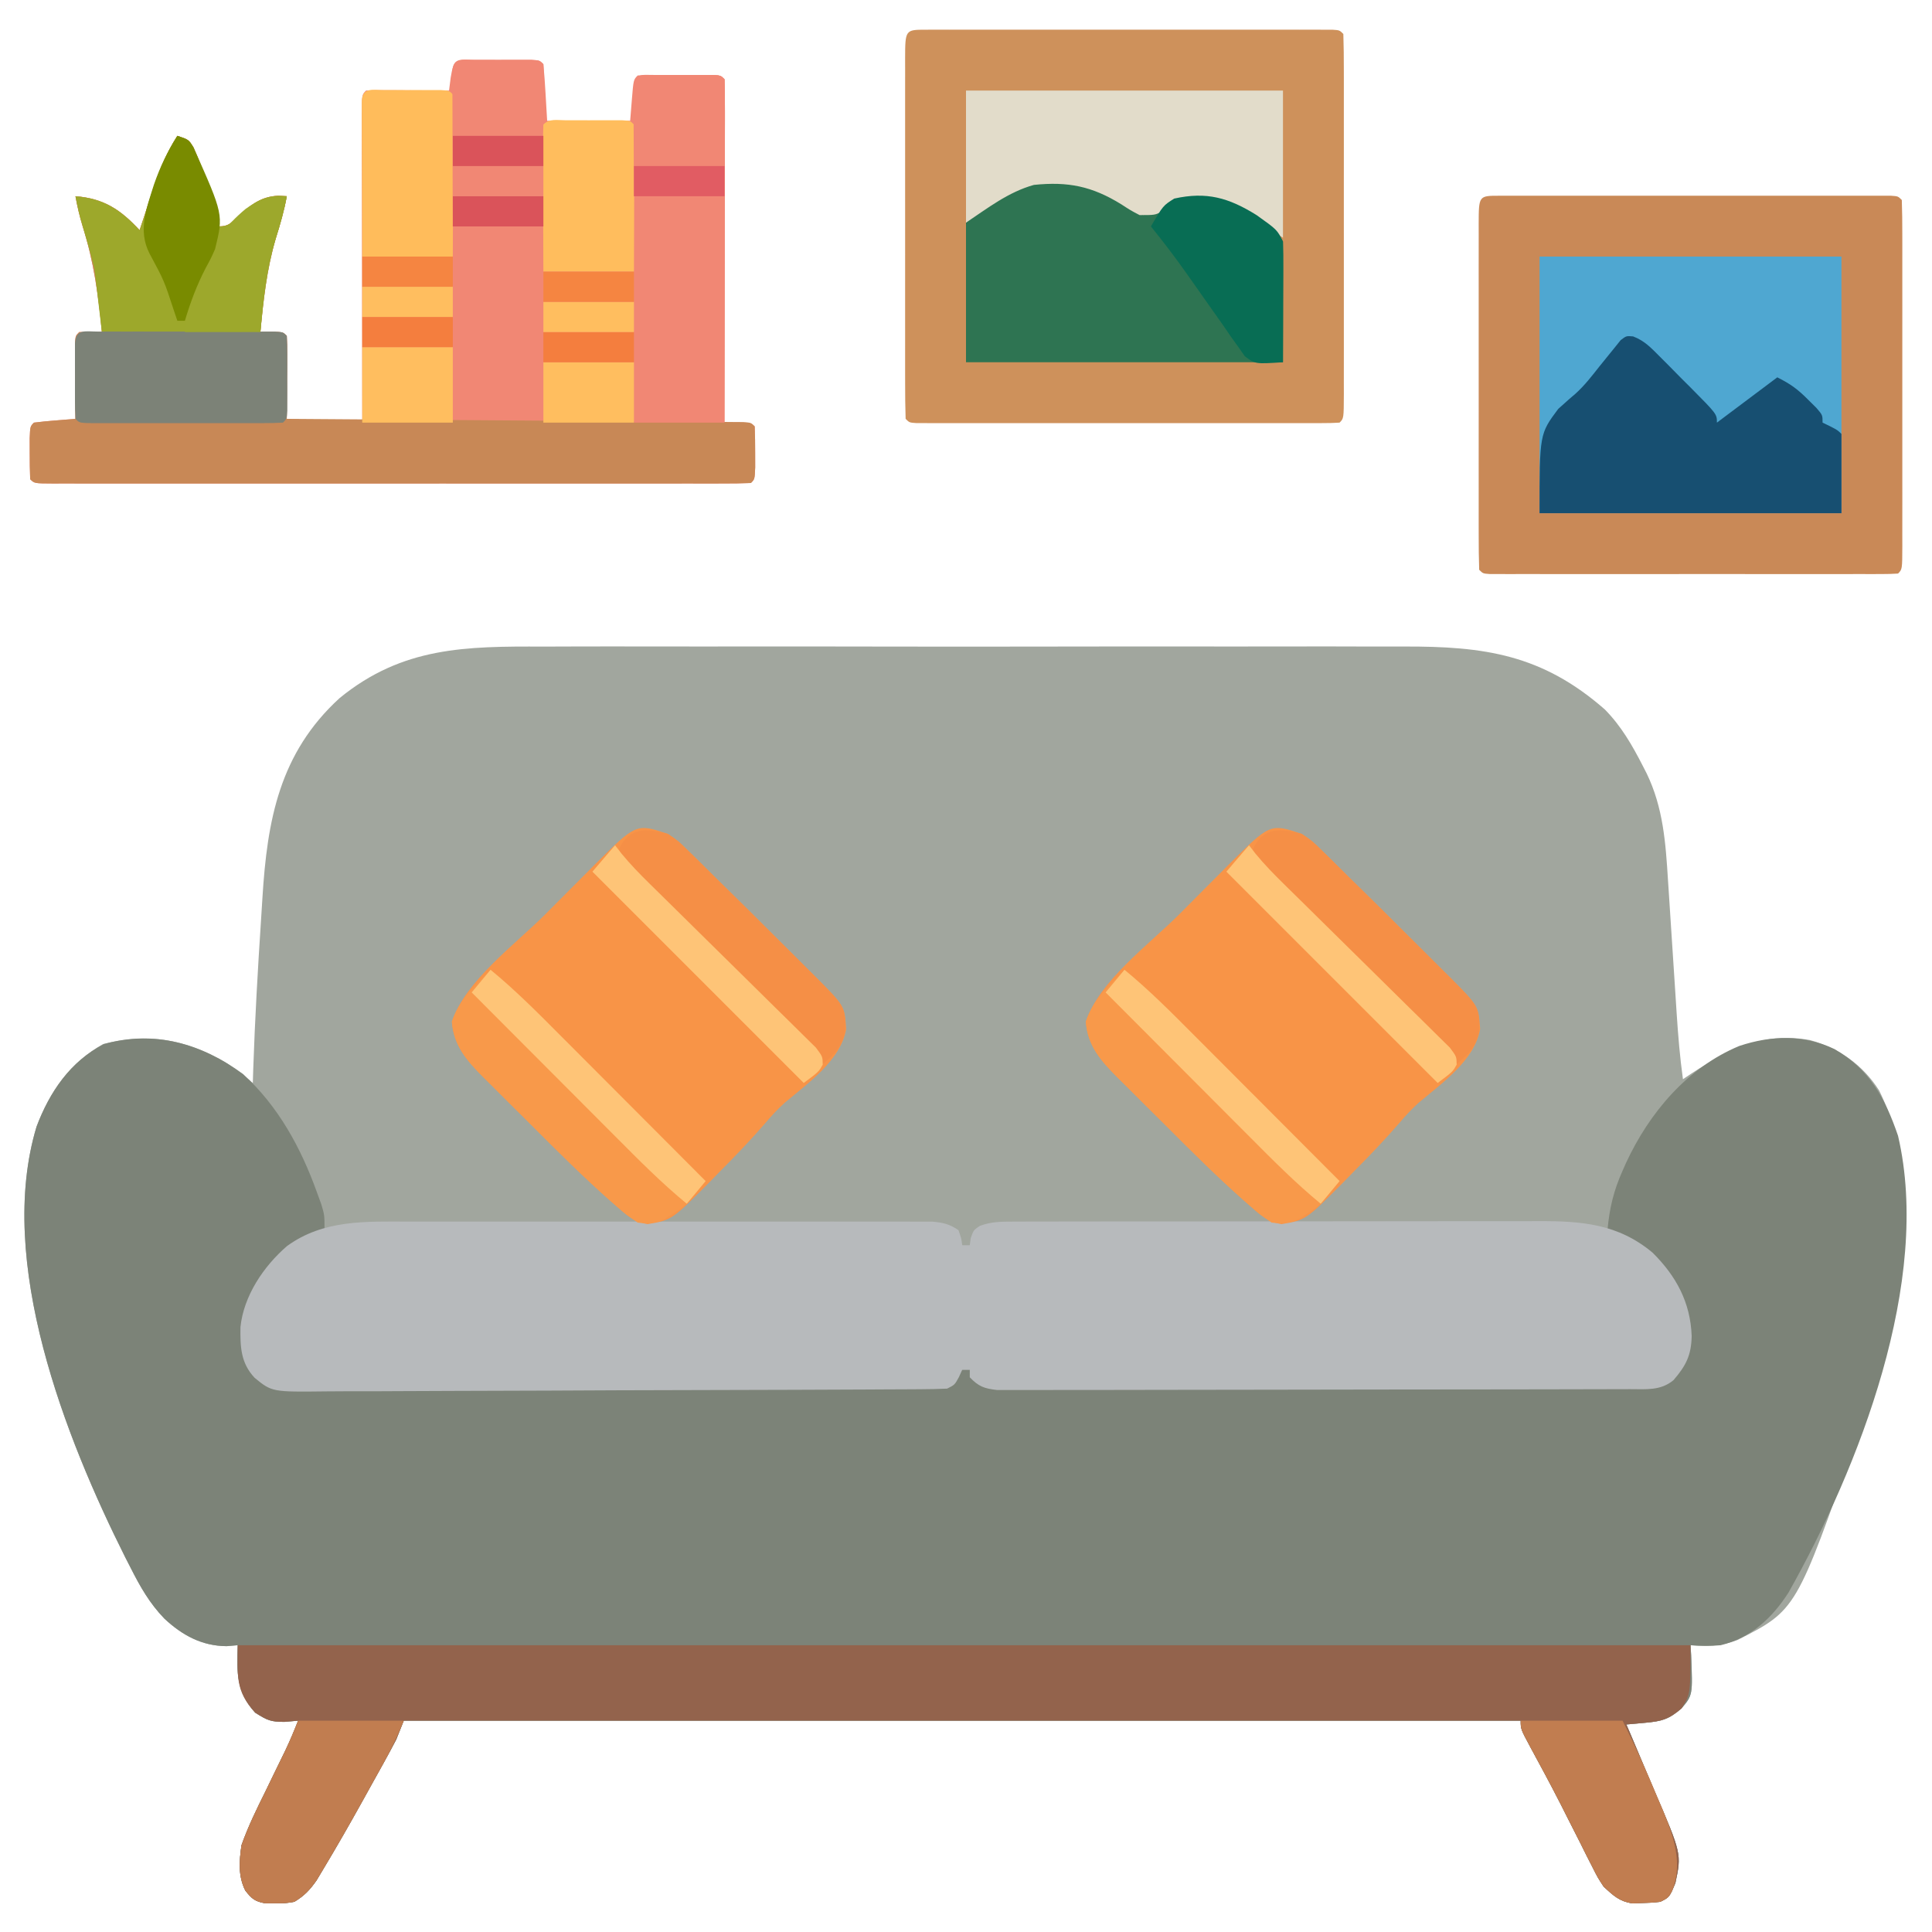 <?xml version="1.0" encoding="UTF-8"?>
<svg version="1.1" xmlns="http://www.w3.org/2000/svg" width="512" height="512">
<path d="M0 0 C2.717 -0.004 5.434 -0.016 8.15 -0.027 C14.733 -0.049 21.315 -0.044 27.897 -0.029 C33.252 -0.018 38.607 -0.017 43.961 -0.022 C44.726 -0.023 45.492 -0.024 46.28 -0.024 C47.835 -0.026 49.39 -0.028 50.945 -0.029 C65.49 -0.044 80.035 -0.027 94.579 -0 C107.031 0.022 119.482 0.018 131.934 -0.005 C146.43 -0.032 160.927 -0.042 175.423 -0.027 C176.972 -0.025 178.521 -0.024 180.07 -0.022 C181.213 -0.021 181.213 -0.021 182.379 -0.02 C187.72 -0.015 193.062 -0.023 198.404 -0.035 C204.923 -0.049 211.442 -0.045 217.961 -0.018 C221.281 -0.005 224.599 -0.002 227.919 -0.016 C249.406 -0.098 264.689 2.093 281.32 16.667 C285.685 21.107 288.575 26.149 291.391 31.647 C291.725 32.299 292.059 32.952 292.404 33.624 C296.783 42.682 297.436 51.999 298.051 61.932 C298.134 63.188 298.218 64.443 298.304 65.737 C298.524 69.053 298.738 72.369 298.949 75.685 C299.247 80.355 299.554 85.024 299.863 89.692 C300.026 92.171 300.187 94.65 300.344 97.128 C300.726 103.003 301.202 108.816 302.016 114.647 C302.717 114.176 303.418 113.706 304.141 113.221 C314.088 106.693 323.433 102.066 335.641 104.272 C343.374 106.332 349.7 110.905 354.016 117.647 C368.029 146.167 357.693 180.946 348.094 209.377 C332.07 255.343 332.07 255.343 316.453 263.272 C312.197 264.876 308.525 264.975 304.016 264.647 C304.074 265.516 304.132 266.385 304.191 267.28 C304.606 277.866 304.606 277.866 301.641 281.397 C298.192 284.353 296.328 284.811 291.891 285.209 C290.526 285.335 290.526 285.335 289.133 285.463 C288.434 285.524 287.735 285.585 287.016 285.647 C287.409 286.564 287.803 287.481 288.209 288.426 C289.681 291.866 291.129 295.316 292.57 298.77 C293.194 300.256 293.824 301.74 294.461 303.221 C301.65 319.957 301.65 319.957 300.016 327.647 C298.456 331.427 298.456 331.427 296.016 332.647 C293.809 332.885 293.809 332.885 291.203 332.959 C290.351 332.997 289.499 333.034 288.621 333.073 C285.116 332.5 283.627 331.027 281.016 328.647 C279.397 326.168 279.397 326.168 278 323.385 C277.475 322.356 276.95 321.327 276.409 320.266 C275.867 319.175 275.324 318.084 274.766 316.959 C273.622 314.704 272.477 312.449 271.332 310.194 C270.773 309.085 270.213 307.975 269.637 306.833 C267.029 301.709 264.302 296.65 261.556 291.599 C259.016 286.864 259.016 286.864 259.016 284.647 C161.336 284.647 63.656 284.647 -36.984 284.647 C-37.644 286.297 -38.304 287.947 -38.984 289.647 C-40.021 291.641 -41.089 293.619 -42.18 295.584 C-42.814 296.728 -43.448 297.871 -44.102 299.049 C-44.433 299.642 -44.763 300.235 -45.104 300.846 C-46.09 302.612 -47.069 304.381 -48.047 306.151 C-51.347 312.099 -54.724 318.003 -58.227 323.834 C-58.852 324.88 -59.477 325.925 -60.121 327.002 C-61.909 329.54 -63.345 331.05 -65.984 332.647 C-68.457 333.045 -68.457 333.045 -71.047 333.022 C-71.904 333.03 -72.761 333.037 -73.645 333.045 C-76.426 332.572 -77.269 331.838 -78.984 329.647 C-80.908 325.8 -80.577 321.83 -79.984 317.647 C-78.229 312.691 -75.948 308.033 -73.609 303.334 C-72.998 302.074 -72.389 300.813 -71.781 299.551 C-70.667 297.237 -69.541 294.93 -68.405 292.626 C-67.152 289.998 -66.028 287.364 -64.984 284.647 C-66.181 284.75 -67.377 284.853 -68.609 284.959 C-72.237 284.953 -73.083 284.585 -76.359 282.522 C-81.366 277.038 -81.267 271.709 -80.984 264.647 C-81.954 264.729 -82.923 264.812 -83.922 264.897 C-90.493 264.857 -95.718 261.995 -100.43 257.588 C-104.33 253.553 -106.844 249.132 -109.359 244.147 C-109.826 243.238 -110.292 242.328 -110.772 241.392 C-126.648 209.726 -145.087 162.965 -134.297 127.209 C-130.79 117.913 -125.408 110.293 -116.672 105.334 C-104.879 102.318 -95.01 104.018 -84.492 110.014 C-81.843 111.739 -79.418 113.632 -76.984 115.647 C-76.947 114.413 -76.91 113.18 -76.871 111.909 C-76.419 98.683 -75.667 85.478 -74.797 72.274 C-74.673 70.371 -74.553 68.468 -74.436 66.565 C-73.171 46.038 -69.945 28.234 -53.984 13.647 C-37.333 0.038 -20.549 -0.086 0 0 Z " fill="#A1A69E" transform="translate(143.984,171.353)"/>
<path d="M0 0 C9.366 8.558 15.338 19.545 19.582 31.359 C19.962 32.4 20.343 33.44 20.734 34.512 C21.582 37.359 21.582 37.359 21.582 41.359 C20.858 41.7 20.133 42.04 19.387 42.391 C12.691 45.747 8.311 48.825 4.582 55.359 C4.171 56.072 3.76 56.785 3.336 57.52 C0.51 63.065 -0.316 68.183 0.582 74.359 C2.189 78.136 4.072 80.27 7.582 82.359 C10.967 82.815 10.967 82.815 14.832 82.747 C15.563 82.752 16.295 82.758 17.048 82.763 C19.501 82.778 21.952 82.771 24.404 82.763 C26.162 82.769 27.92 82.776 29.677 82.784 C34.452 82.802 39.226 82.801 44.001 82.795 C47.985 82.792 51.969 82.798 55.953 82.804 C65.349 82.818 74.745 82.817 84.141 82.805 C93.841 82.794 103.541 82.808 113.241 82.835 C121.564 82.857 129.888 82.864 138.211 82.858 C143.185 82.854 148.158 82.857 153.131 82.874 C157.807 82.889 162.482 82.886 167.157 82.867 C168.874 82.863 170.592 82.866 172.309 82.877 C174.651 82.89 176.991 82.878 179.332 82.861 C181.299 82.86 181.299 82.86 183.306 82.86 C187.126 82.276 188.138 81.238 190.582 78.359 C191.242 78.359 191.902 78.359 192.582 78.359 C193.135 79.009 193.687 79.659 194.257 80.328 C197.476 83.14 199.55 82.86 203.787 82.861 C204.514 82.866 205.24 82.872 205.989 82.877 C208.425 82.891 210.861 82.876 213.297 82.861 C215.043 82.865 216.789 82.87 218.535 82.877 C223.279 82.891 228.022 82.88 232.766 82.864 C237.729 82.85 242.691 82.856 247.654 82.86 C255.989 82.863 264.324 82.849 272.659 82.826 C282.296 82.799 291.933 82.798 301.571 82.809 C310.839 82.82 320.107 82.814 329.375 82.8 C333.32 82.794 337.265 82.794 341.211 82.799 C345.857 82.804 350.504 82.793 355.15 82.772 C356.856 82.766 358.561 82.766 360.267 82.771 C362.595 82.777 364.922 82.764 367.25 82.747 C368.553 82.745 369.856 82.742 371.198 82.74 C375.775 82.225 378.379 80.729 381.395 77.297 C383.771 71.419 383.364 65.557 380.957 59.734 C376.523 50.959 371.12 44.539 361.582 41.359 C362.095 35.585 363.217 30.891 365.582 25.609 C366.039 24.577 366.039 24.577 366.505 23.524 C372.649 10.254 382.787 -1.754 396.52 -7.453 C404.993 -10.278 413.556 -10.482 421.711 -6.637 C431.05 -1.267 435.156 6.341 438.582 16.359 C447.564 54.854 428.215 104.271 409.582 137.359 C405.222 144.177 399.586 149.415 391.582 151.359 C388.815 151.627 386.37 151.562 383.582 151.359 C383.64 152.228 383.698 153.097 383.758 153.992 C384.172 164.579 384.172 164.579 381.207 168.109 C377.758 171.065 375.895 171.524 371.457 171.922 C370.547 172.006 369.637 172.089 368.699 172.176 C368.001 172.236 367.302 172.297 366.582 172.359 C367.173 173.735 367.173 173.735 367.775 175.138 C369.247 178.579 370.695 182.029 372.136 185.482 C372.76 186.968 373.391 188.452 374.028 189.933 C381.217 206.67 381.217 206.67 379.582 214.359 C378.022 218.139 378.022 218.139 375.582 219.359 C373.375 219.598 373.375 219.598 370.77 219.672 C369.491 219.728 369.491 219.728 368.188 219.785 C364.683 219.212 363.193 217.74 360.582 215.359 C358.964 212.88 358.964 212.88 357.566 210.098 C357.041 209.068 356.516 208.039 355.975 206.979 C355.162 205.342 355.162 205.342 354.332 203.672 C353.188 201.416 352.044 199.161 350.898 196.906 C350.339 195.797 349.78 194.688 349.204 193.545 C346.596 188.421 343.868 183.362 341.122 178.312 C338.582 173.576 338.582 173.576 338.582 171.359 C240.902 171.359 143.222 171.359 42.582 171.359 C41.922 173.009 41.262 174.659 40.582 176.359 C39.545 178.353 38.477 180.331 37.387 182.297 C36.435 184.012 36.435 184.012 35.465 185.762 C34.968 186.651 34.968 186.651 34.462 187.558 C33.477 189.324 32.498 191.093 31.52 192.863 C28.219 198.812 24.842 204.715 21.34 210.547 C20.715 211.592 20.09 212.638 19.446 213.715 C17.657 216.252 16.221 217.762 13.582 219.359 C11.109 219.758 11.109 219.758 8.52 219.734 C7.662 219.742 6.805 219.75 5.922 219.758 C3.14 219.284 2.298 218.551 0.582 216.359 C-1.341 212.512 -1.011 208.543 -0.418 204.359 C1.337 199.403 3.619 194.745 5.957 190.047 C6.568 188.787 7.178 187.526 7.785 186.264 C8.899 183.949 10.026 181.643 11.162 179.339 C12.415 176.71 13.538 174.077 14.582 171.359 C12.788 171.514 12.788 171.514 10.957 171.672 C7.329 171.665 6.483 171.297 3.207 169.234 C-1.8 163.75 -1.7 158.422 -1.418 151.359 C-2.387 151.442 -3.357 151.524 -4.355 151.609 C-10.927 151.57 -16.151 148.708 -20.863 144.301 C-24.764 140.265 -27.278 135.844 -29.793 130.859 C-30.259 129.95 -30.725 129.041 -31.206 128.104 C-47.082 96.438 -65.52 49.678 -54.73 13.922 C-51.244 4.679 -45.816 -3.364 -36.855 -7.953 C-23.538 -11.709 -10.966 -8.082 0 0 Z " fill="#7C8378" transform="translate(64.418,284.641)"/>
<path d="M0 0 C1.542 -0.003 3.084 -0.006 4.625 -0.011 C8.784 -0.02 12.943 -0.016 17.101 -0.01 C21.462 -0.005 25.823 -0.01 30.184 -0.013 C37.499 -0.016 44.814 -0.011 52.128 -0.002 C60.584 0.009 69.04 0.005 77.496 -0.006 C84.767 -0.015 92.038 -0.016 99.308 -0.011 C103.647 -0.008 107.985 -0.007 112.323 -0.014 C116.396 -0.02 120.469 -0.016 124.542 -0.004 C126.036 -0.001 127.531 -0.002 129.026 -0.007 C131.065 -0.012 133.103 -0.004 135.142 0.005 C136.283 0.006 137.424 0.006 138.6 0.007 C141.473 0.255 143.143 0.651 145.516 2.259 C146.266 4.384 146.266 4.384 146.516 6.259 C147.176 6.259 147.836 6.259 148.516 6.259 C148.599 5.64 148.681 5.021 148.766 4.384 C149.516 2.259 149.516 2.259 151.16 1.142 C154.201 0.002 156.717 0.004 159.966 -0.002 C160.935 -0.008 160.935 -0.008 161.923 -0.013 C164.084 -0.024 166.246 -0.02 168.407 -0.016 C169.958 -0.02 171.509 -0.025 173.06 -0.031 C177.273 -0.045 181.486 -0.045 185.699 -0.043 C189.22 -0.042 192.741 -0.047 196.262 -0.051 C204.575 -0.062 212.888 -0.063 221.201 -0.057 C229.762 -0.051 238.323 -0.063 246.885 -0.084 C254.244 -0.102 261.603 -0.108 268.962 -0.105 C273.353 -0.103 277.744 -0.106 282.135 -0.12 C286.27 -0.132 290.405 -0.13 294.54 -0.117 C296.052 -0.115 297.564 -0.117 299.075 -0.126 C310.65 -0.185 320.34 0.586 329.473 8.231 C335.76 14.47 339.501 21.432 339.829 30.321 C339.721 35.451 338.328 38.145 335.016 42.009 C331.572 44.879 327.686 44.39 323.425 44.399 C322.335 44.404 322.335 44.404 321.223 44.408 C318.782 44.417 316.34 44.418 313.899 44.42 C312.152 44.425 310.404 44.43 308.656 44.435 C303.904 44.448 299.152 44.455 294.4 44.459 C291.433 44.462 288.466 44.466 285.499 44.47 C276.22 44.484 266.941 44.494 257.663 44.498 C246.942 44.502 236.222 44.52 225.502 44.549 C217.221 44.57 208.94 44.58 200.658 44.582 C195.71 44.583 190.761 44.589 185.812 44.607 C181.159 44.623 176.506 44.625 171.853 44.616 C170.144 44.616 168.435 44.62 166.725 44.63 C164.395 44.643 162.065 44.637 159.735 44.626 C157.777 44.628 157.777 44.628 155.78 44.631 C152.348 44.24 150.898 43.723 148.516 41.259 C148.516 40.599 148.516 39.939 148.516 39.259 C147.856 39.259 147.196 39.259 146.516 39.259 C146.227 39.898 145.939 40.538 145.641 41.196 C144.516 43.259 144.516 43.259 142.516 44.259 C140.188 44.366 137.857 44.407 135.527 44.419 C134.799 44.425 134.072 44.43 133.322 44.435 C130.871 44.451 128.42 44.459 125.969 44.468 C124.216 44.477 122.464 44.487 120.711 44.497 C114.944 44.529 109.178 44.549 103.411 44.567 C101.94 44.572 101.94 44.572 100.439 44.577 C91.192 44.608 81.945 44.635 72.698 44.652 C60.866 44.674 49.033 44.716 37.201 44.785 C28.884 44.832 20.567 44.857 12.25 44.864 C7.282 44.869 2.314 44.884 -2.655 44.924 C-7.331 44.961 -12.007 44.969 -16.683 44.956 C-18.397 44.956 -20.112 44.966 -21.826 44.987 C-36.392 45.16 -36.392 45.16 -40.996 41.403 C-44.722 37.424 -44.829 33.164 -44.761 27.946 C-43.908 19.678 -38.631 11.848 -32.449 6.497 C-22.748 -0.569 -11.559 -0.034 0 0 Z " fill="#B7BABC" transform="translate(108.484,323.741)"/>
<path d="M0 0 C0.985 -0.001 1.97 -0.003 2.984 -0.004 C4.021 -0 5.057 0.004 6.125 0.008 C7.68 0.002 7.68 0.002 9.266 -0.004 C10.25 -0.003 11.235 -0.001 12.25 0 C13.16 0.001 14.07 0.002 15.008 0.003 C17.125 0.133 17.125 0.133 18.125 1.133 C18.362 3.661 18.546 6.162 18.688 8.695 C18.904 12.377 18.904 12.377 19.125 16.133 C26.385 16.133 33.645 16.133 41.125 16.133 C41.269 14.338 41.414 12.544 41.562 10.695 C42 5.258 42 5.258 43.125 4.133 C44.748 4.034 46.374 4.002 48 4 C48.985 3.999 49.97 3.997 50.984 3.996 C52.021 4 53.057 4.004 54.125 4.008 C55.68 4.002 55.68 4.002 57.266 3.996 C58.25 3.997 59.235 3.999 60.25 4 C61.16 4.001 62.07 4.002 63.008 4.003 C65.125 4.133 65.125 4.133 66.125 5.133 C66.22 7.963 66.251 10.769 66.239 13.6 C66.239 14.488 66.239 15.375 66.239 16.29 C66.238 19.239 66.23 22.188 66.223 25.137 C66.221 27.176 66.219 29.214 66.218 31.253 C66.215 36.631 66.205 42.008 66.194 47.386 C66.183 52.868 66.179 58.351 66.174 63.834 C66.163 74.6 66.146 85.367 66.125 96.133 C67.259 96.112 68.394 96.092 69.562 96.07 C73.125 96.133 73.125 96.133 74.125 97.133 C74.224 99.464 74.255 101.799 74.25 104.133 C74.253 105.412 74.255 106.69 74.258 108.008 C74.125 111.133 74.125 111.133 73.125 112.133 C70.674 112.233 68.25 112.267 65.798 112.26 C64.634 112.262 64.634 112.262 63.447 112.265 C60.826 112.269 58.206 112.265 55.586 112.262 C53.716 112.264 51.845 112.265 49.975 112.268 C44.88 112.272 39.785 112.27 34.69 112.267 C29.371 112.265 24.051 112.267 18.732 112.269 C9.797 112.27 0.862 112.268 -8.072 112.263 C-18.418 112.258 -28.764 112.26 -39.109 112.265 C-47.975 112.27 -56.84 112.27 -65.705 112.268 C-71.008 112.266 -76.31 112.266 -81.613 112.269 C-86.596 112.272 -91.58 112.27 -96.564 112.264 C-98.399 112.263 -100.233 112.263 -102.068 112.265 C-104.561 112.268 -107.055 112.265 -109.548 112.26 C-110.652 112.263 -110.652 112.263 -111.778 112.267 C-116.761 112.247 -116.761 112.247 -117.875 111.133 C-117.974 108.801 -118.005 106.467 -118 104.133 C-118.003 102.854 -118.005 101.575 -118.008 100.258 C-117.875 97.133 -117.875 97.133 -116.875 96.133 C-115.026 95.899 -113.17 95.72 -111.312 95.57 C-110.352 95.493 -109.392 95.416 -108.403 95.336 C-107.568 95.269 -106.734 95.202 -105.875 95.133 C-105.88 94.472 -105.885 93.81 -105.891 93.129 C-105.912 90.151 -105.925 87.173 -105.938 84.195 C-105.946 83.154 -105.954 82.113 -105.963 81.041 C-105.966 80.052 -105.969 79.062 -105.973 78.043 C-105.978 77.127 -105.983 76.21 -105.989 75.266 C-105.875 73.133 -105.875 73.133 -104.875 72.133 C-102.875 72.092 -100.875 72.09 -98.875 72.133 C-99.767 62.444 -101.049 53.397 -103.973 44.086 C-104.781 41.441 -105.387 38.852 -105.875 36.133 C-98.336 36.736 -93.947 39.671 -88.875 45.133 C-87.874 42.152 -86.886 39.169 -85.945 36.168 C-84.103 30.375 -82.141 25.266 -78.875 20.133 C-75.875 21.133 -75.875 21.133 -74.594 23.215 C-71.54 30.057 -69.447 36.809 -67.875 44.133 C-65.153 44.133 -64.486 43.07 -62.5 41.258 C-59.243 38.288 -56.632 36.213 -52.125 36.008 C-51.383 36.049 -50.64 36.09 -49.875 36.133 C-50.569 39.998 -51.637 43.638 -52.812 47.383 C-55.193 55.537 -56.099 63.694 -56.875 72.133 C-55.906 72.112 -54.936 72.092 -53.938 72.07 C-50.875 72.133 -50.875 72.133 -49.875 73.133 C-49.788 74.768 -49.768 76.406 -49.777 78.043 C-49.782 79.527 -49.782 79.527 -49.787 81.041 C-49.8 82.602 -49.8 82.602 -49.812 84.195 C-49.817 85.24 -49.822 86.285 -49.826 87.361 C-49.838 89.952 -49.856 92.542 -49.875 95.133 C-43.275 95.463 -36.675 95.793 -29.875 96.133 C-29.88 93.503 -29.885 90.872 -29.891 88.162 C-29.907 79.493 -29.918 70.824 -29.927 62.154 C-29.932 56.896 -29.939 51.637 -29.95 46.379 C-29.961 41.308 -29.967 36.238 -29.97 31.168 C-29.972 29.229 -29.975 27.29 -29.981 25.351 C-29.988 22.645 -29.989 19.939 -29.989 17.233 C-29.994 16.018 -29.994 16.018 -29.999 14.778 C-29.989 9.247 -29.989 9.247 -28.875 8.133 C-27.24 8.046 -25.602 8.026 -23.965 8.035 C-22.975 8.038 -21.986 8.042 -20.967 8.045 C-19.926 8.053 -18.885 8.062 -17.812 8.07 C-16.245 8.077 -16.245 8.077 -14.646 8.084 C-12.056 8.096 -9.465 8.112 -6.875 8.133 C-6.731 6.998 -6.586 5.864 -6.438 4.695 C-5.619 -0.489 -4.876 0.006 0 0 Z " fill="#F18774" transform="translate(125.875,15.867)"/>
<path d="M0 0 C1.439 -0.004 1.439 -0.004 2.906 -0.009 C3.967 -0.007 5.028 -0.004 6.121 -0.002 C7.232 -0.004 8.342 -0.006 9.486 -0.008 C13.177 -0.012 16.868 -0.009 20.559 -0.006 C23.111 -0.007 25.663 -0.007 28.215 -0.009 C33.572 -0.01 38.928 -0.008 44.285 -0.003 C50.486 0.002 56.688 0 62.889 -0.005 C68.844 -0.01 74.799 -0.01 80.754 -0.007 C83.293 -0.006 85.832 -0.007 88.371 -0.009 C91.913 -0.012 95.454 -0.008 98.996 -0.002 C100.057 -0.004 101.118 -0.006 102.211 -0.009 C103.17 -0.006 104.129 -0.003 105.117 0 C105.956 0 106.794 0.001 107.658 0.001 C109.559 0.127 109.559 0.127 110.559 1.127 C110.659 4.288 110.695 7.427 110.688 10.588 C110.691 12.078 110.691 12.078 110.693 13.598 C110.698 16.9 110.695 20.201 110.691 23.502 C110.692 25.785 110.693 28.068 110.694 30.351 C110.696 35.143 110.694 39.935 110.689 44.727 C110.683 50.884 110.687 57.042 110.693 63.199 C110.696 67.916 110.695 72.632 110.692 77.348 C110.692 79.62 110.693 81.891 110.695 84.162 C110.697 87.33 110.694 90.498 110.688 93.666 C110.69 94.615 110.692 95.563 110.694 96.541 C110.673 103.013 110.673 103.013 109.559 104.127 C108.081 104.225 106.598 104.253 105.117 104.254 C103.678 104.258 103.678 104.258 102.211 104.263 C101.15 104.26 100.089 104.258 98.996 104.256 C97.33 104.259 97.33 104.259 95.631 104.262 C91.94 104.266 88.249 104.263 84.559 104.26 C82.007 104.26 79.454 104.261 76.902 104.263 C71.546 104.264 66.189 104.262 60.832 104.257 C54.631 104.252 48.43 104.254 42.228 104.259 C36.273 104.264 30.318 104.264 24.363 104.261 C21.824 104.26 19.285 104.261 16.746 104.263 C13.204 104.266 9.663 104.262 6.121 104.256 C5.06 104.258 3.999 104.26 2.906 104.263 C1.947 104.26 0.988 104.257 0 104.254 C-0.838 104.254 -1.677 104.253 -2.541 104.253 C-4.441 104.127 -4.441 104.127 -5.441 103.127 C-5.542 99.966 -5.578 96.827 -5.571 93.666 C-5.573 92.673 -5.574 91.679 -5.576 90.656 C-5.581 87.354 -5.578 84.053 -5.574 80.752 C-5.575 78.469 -5.576 76.186 -5.577 73.903 C-5.579 69.111 -5.576 64.319 -5.572 59.527 C-5.566 53.37 -5.569 47.212 -5.575 41.055 C-5.579 36.338 -5.578 31.622 -5.575 26.905 C-5.575 24.634 -5.575 22.363 -5.578 20.092 C-5.58 16.924 -5.576 13.756 -5.571 10.588 C-5.573 9.639 -5.575 8.691 -5.577 7.713 C-5.552 0.002 -5.552 0.002 0 0 Z " fill="#CE915B" transform="translate(245.441,7.873)"/>
<path d="M0 0 C0.925 -0.003 1.851 -0.006 2.805 -0.009 C4.34 -0.006 4.34 -0.006 5.906 -0.002 C6.977 -0.004 8.049 -0.006 9.153 -0.008 C12.714 -0.012 16.274 -0.009 19.835 -0.006 C22.298 -0.007 24.76 -0.007 27.223 -0.009 C32.391 -0.01 37.56 -0.008 42.728 -0.003 C49.37 0.002 56.012 -0.001 62.653 -0.007 C67.74 -0.011 72.827 -0.009 77.914 -0.007 C80.364 -0.006 82.814 -0.007 85.264 -0.009 C88.681 -0.012 92.098 -0.008 95.515 -0.002 C96.539 -0.004 97.562 -0.006 98.616 -0.009 C100.005 -0.004 100.005 -0.004 101.421 0 C102.23 0 103.039 0.001 103.872 0.001 C105.71 0.127 105.71 0.127 106.71 1.127 C106.811 4.166 106.847 7.182 106.84 10.221 C106.842 11.652 106.842 11.652 106.845 13.113 C106.85 16.284 106.847 19.456 106.843 22.627 C106.844 24.82 106.845 27.014 106.846 29.207 C106.848 33.811 106.845 38.414 106.841 43.018 C106.835 48.933 106.838 54.848 106.844 60.764 C106.848 65.295 106.847 69.826 106.844 74.357 C106.844 76.539 106.844 78.721 106.847 80.903 C106.849 83.946 106.845 86.99 106.84 90.033 C106.842 90.944 106.844 91.856 106.846 92.794 C106.825 99.013 106.825 99.013 105.71 100.127 C104.283 100.225 102.851 100.253 101.421 100.254 C100.495 100.257 99.57 100.26 98.616 100.263 C97.081 100.259 97.081 100.259 95.515 100.256 C94.444 100.258 93.372 100.26 92.268 100.262 C88.707 100.266 85.146 100.263 81.585 100.26 C79.123 100.26 76.661 100.261 74.198 100.263 C69.03 100.264 63.861 100.262 58.693 100.257 C52.051 100.252 45.409 100.255 38.767 100.261 C33.68 100.265 28.593 100.263 23.506 100.261 C21.057 100.26 18.607 100.261 16.157 100.263 C12.74 100.266 9.323 100.262 5.906 100.256 C4.882 100.258 3.859 100.26 2.805 100.263 C1.416 100.258 1.416 100.258 0 100.254 C-0.809 100.254 -1.618 100.253 -2.451 100.253 C-4.29 100.127 -4.29 100.127 -5.29 99.127 C-5.39 96.088 -5.426 93.072 -5.419 90.033 C-5.421 89.079 -5.422 88.124 -5.424 87.141 C-5.429 83.97 -5.426 80.798 -5.422 77.627 C-5.423 75.434 -5.424 73.24 -5.425 71.047 C-5.427 66.443 -5.425 61.84 -5.42 57.236 C-5.414 51.321 -5.418 45.406 -5.423 39.49 C-5.427 34.959 -5.426 30.428 -5.423 25.897 C-5.423 23.715 -5.424 21.533 -5.426 19.351 C-5.428 16.308 -5.425 13.264 -5.419 10.221 C-5.421 9.31 -5.423 8.398 -5.425 7.46 C-5.4 0.003 -5.4 0.003 0 0 Z " fill="#C98957" transform="translate(397.29,51.873)"/>
<path d="M0 0 C127.05 0 254.1 0 385 0 C385 13 385 13 382.625 16.75 C379.176 19.706 377.313 20.164 372.875 20.562 C371.965 20.646 371.055 20.73 370.117 20.816 C369.419 20.877 368.72 20.938 368 21 C368.394 21.917 368.788 22.834 369.193 23.779 C370.665 27.219 372.113 30.669 373.554 34.123 C374.178 35.609 374.809 37.093 375.446 38.574 C382.635 55.31 382.635 55.31 381 63 C379.44 66.78 379.44 66.78 377 68 C374.793 68.238 374.793 68.238 372.188 68.312 C370.909 68.369 370.909 68.369 369.605 68.426 C366.101 67.853 364.611 66.38 362 64 C360.382 61.521 360.382 61.521 358.984 58.738 C358.459 57.709 357.934 56.68 357.393 55.619 C356.58 53.982 356.58 53.982 355.75 52.312 C354.606 50.057 353.462 47.802 352.316 45.547 C351.757 44.438 351.198 43.328 350.622 42.186 C348.013 37.062 345.286 32.003 342.54 26.952 C340 22.217 340 22.217 340 20 C242.32 20 144.64 20 44 20 C43.34 21.65 42.68 23.3 42 25 C40.963 26.994 39.895 28.972 38.805 30.938 C38.17 32.081 37.536 33.224 36.883 34.402 C36.552 34.995 36.221 35.588 35.88 36.199 C34.895 37.965 33.916 39.734 32.938 41.504 C29.637 47.452 26.26 53.356 22.758 59.188 C22.133 60.233 21.508 61.278 20.864 62.355 C19.075 64.893 17.639 66.403 15 68 C12.527 68.398 12.527 68.398 9.938 68.375 C8.652 68.387 8.652 68.387 7.34 68.398 C4.558 67.925 3.716 67.191 2 65 C0.077 61.153 0.407 57.183 1 53 C2.755 48.044 5.037 43.386 7.375 38.688 C7.986 37.427 8.596 36.166 9.203 34.904 C10.317 32.59 11.443 30.283 12.58 27.979 C13.833 25.351 14.956 22.717 16 20 C14.804 20.103 13.607 20.206 12.375 20.312 C8.747 20.306 7.901 19.938 4.625 17.875 C-0.729 12.011 0 8.189 0 0 Z " fill="#93634C" transform="translate(63,436)"/>
<path d="M0 0 C2.824 1.928 2.824 1.928 5.465 4.539 C6.209 5.261 6.209 5.261 6.968 5.997 C8.065 7.067 9.153 8.145 10.235 9.23 C12.111 11.111 14.009 12.968 15.911 14.823 C19.433 18.269 22.928 21.742 26.412 25.227 C28.585 27.398 30.766 29.56 32.947 31.723 C34.342 33.114 35.736 34.506 37.129 35.898 C37.776 36.538 38.423 37.178 39.089 37.837 C46.839 45.626 46.839 45.626 47.25 51.688 C45.827 59.977 37.115 66.059 31.014 71.19 C29.091 72.919 27.453 74.696 25.785 76.668 C21.883 81.185 17.767 85.453 13.562 89.688 C12.494 90.787 12.494 90.787 11.404 91.908 C1.077 102.311 1.077 102.311 -5.377 103.402 C-9.017 102.844 -11.088 100.935 -13.742 98.551 C-14.298 98.066 -14.853 97.581 -15.425 97.081 C-22.515 90.797 -29.228 84.107 -35.915 77.401 C-38.148 75.165 -40.394 72.942 -42.641 70.721 C-44.076 69.287 -45.511 67.853 -46.945 66.418 C-47.611 65.762 -48.276 65.105 -48.962 64.429 C-53.298 60.05 -56.758 56.147 -57.25 49.75 C-53.64 38.92 -40.508 29.321 -32.552 21.366 C-30.302 19.114 -28.06 16.854 -25.818 14.594 C-24.375 13.148 -22.932 11.703 -21.488 10.258 C-20.494 9.253 -20.494 9.253 -19.48 8.228 C-8.387 -2.811 -8.387 -2.811 0 0 Z " fill="#F89447" transform="translate(345,221)"/>
<path d="M0 0 C2.824 1.928 2.824 1.928 5.465 4.539 C6.209 5.261 6.209 5.261 6.968 5.997 C8.065 7.067 9.153 8.145 10.235 9.23 C12.111 11.111 14.009 12.968 15.911 14.823 C19.433 18.269 22.928 21.742 26.412 25.227 C28.585 27.398 30.766 29.56 32.947 31.723 C34.342 33.114 35.736 34.506 37.129 35.898 C37.776 36.538 38.423 37.178 39.089 37.837 C46.839 45.626 46.839 45.626 47.25 51.688 C45.827 59.977 37.115 66.059 31.014 71.19 C29.091 72.919 27.453 74.696 25.785 76.668 C21.883 81.185 17.767 85.453 13.562 89.688 C12.494 90.787 12.494 90.787 11.404 91.908 C1.077 102.311 1.077 102.311 -5.377 103.402 C-9.017 102.844 -11.088 100.935 -13.742 98.551 C-14.298 98.066 -14.853 97.581 -15.425 97.081 C-22.515 90.797 -29.228 84.107 -35.915 77.401 C-38.148 75.165 -40.394 72.942 -42.641 70.721 C-44.076 69.287 -45.511 67.853 -46.945 66.418 C-47.611 65.762 -48.276 65.105 -48.962 64.429 C-53.298 60.05 -56.758 56.147 -57.25 49.75 C-53.64 38.92 -40.508 29.321 -32.552 21.366 C-30.302 19.114 -28.06 16.854 -25.818 14.594 C-24.375 13.148 -22.932 11.703 -21.488 10.258 C-20.494 9.253 -20.494 9.253 -19.48 8.228 C-8.387 -2.811 -8.387 -2.811 0 0 Z " fill="#F89447" transform="translate(177,221)"/>
<path d="M0 0 C3 1 3 1 4.281 3.082 C7.335 9.924 9.428 16.676 11 24 C13.722 24 14.389 22.937 16.375 21.125 C19.632 18.155 22.243 16.08 26.75 15.875 C27.492 15.916 28.235 15.957 29 16 C28.306 19.865 27.238 23.506 26.062 27.25 C23.682 35.404 22.776 43.562 22 52 C22.969 51.979 23.939 51.959 24.938 51.938 C28 52 28 52 29 53 C29.087 54.635 29.107 56.273 29.098 57.91 C29.093 59.394 29.093 59.394 29.088 60.908 C29.075 62.47 29.075 62.47 29.062 64.062 C29.058 65.107 29.053 66.152 29.049 67.229 C29.037 69.819 29.021 72.41 29 75 C29.949 75.006 29.949 75.006 30.918 75.013 C46.299 75.116 61.679 75.225 77.06 75.339 C84.498 75.395 91.935 75.448 99.373 75.497 C105.854 75.54 112.334 75.586 118.815 75.637 C122.248 75.663 125.682 75.688 129.115 75.709 C132.942 75.732 136.769 75.763 140.595 75.795 C141.742 75.8 142.889 75.806 144.07 75.812 C145.106 75.822 146.142 75.832 147.21 75.842 C148.116 75.848 149.022 75.855 149.956 75.861 C152 76 152 76 153 77 C153.099 79.332 153.13 81.666 153.125 84 C153.128 85.279 153.13 86.558 153.133 87.875 C153 91 153 91 152 92 C149.549 92.1 147.125 92.134 144.673 92.127 C143.509 92.129 143.509 92.129 142.322 92.132 C139.701 92.136 137.081 92.133 134.461 92.129 C132.591 92.131 130.72 92.133 128.85 92.135 C123.755 92.139 118.66 92.137 113.565 92.134 C108.246 92.132 102.926 92.134 97.607 92.136 C88.672 92.138 79.737 92.135 70.803 92.13 C60.457 92.125 50.111 92.127 39.766 92.132 C30.9 92.137 22.035 92.137 13.17 92.135 C7.867 92.133 2.565 92.133 -2.738 92.136 C-7.721 92.139 -12.705 92.137 -17.689 92.131 C-19.524 92.13 -21.358 92.13 -23.193 92.133 C-25.686 92.135 -28.18 92.132 -30.673 92.127 C-31.777 92.13 -31.777 92.13 -32.903 92.134 C-37.886 92.114 -37.886 92.114 -39 91 C-39.099 88.668 -39.13 86.334 -39.125 84 C-39.128 82.721 -39.13 81.442 -39.133 80.125 C-39 77 -39 77 -38 76 C-36.151 75.766 -34.295 75.587 -32.438 75.438 C-31.477 75.36 -30.517 75.283 -29.528 75.203 C-28.693 75.136 -27.859 75.069 -27 75 C-27.005 74.339 -27.01 73.678 -27.016 72.996 C-27.037 70.018 -27.05 67.04 -27.062 64.062 C-27.071 63.022 -27.079 61.981 -27.088 60.908 C-27.091 59.919 -27.094 58.929 -27.098 57.91 C-27.103 56.994 -27.108 56.077 -27.114 55.133 C-27 53 -27 53 -26 52 C-24 51.959 -22 51.957 -20 52 C-20.892 42.311 -22.174 33.264 -25.098 23.953 C-25.906 21.308 -26.512 18.719 -27 16 C-19.461 16.603 -15.072 19.538 -10 25 C-8.999 22.019 -8.011 19.036 -7.07 16.035 C-5.228 10.242 -3.266 5.133 0 0 Z " fill="#C88856" transform="translate(47,36)"/>
<path d="M0 0 C26.4 0 52.8 0 80 0 C80 22.44 80 44.88 80 68 C53.6 68 27.2 68 0 68 C0 45.56 0 23.12 0 0 Z " fill="#4FA7D1" transform="translate(408,68)"/>
<path d="M0 0 C2.844 1.569 5.22 3.385 7.691 5.484 C8.207 5.216 8.723 4.948 9.254 4.672 C10.46 4.084 10.46 4.084 11.691 3.484 C12.743 2.948 13.795 2.412 14.879 1.859 C20.114 -0.301 24.934 -0.528 30.277 1.434 C35.533 3.935 41.983 7.068 44.691 12.484 C44.691 23.044 44.691 33.604 44.691 44.484 C16.971 44.484 -10.749 44.484 -39.309 44.484 C-39.309 32.274 -39.309 20.064 -39.309 7.484 C-31.42 0.723 -31.42 0.723 -28.059 -0.828 C-27.414 -1.134 -26.77 -1.439 -26.105 -1.754 C-17.148 -5.551 -8.621 -3.8 0 0 Z " fill="#2E7452" transform="translate(295.309,51.516)"/>
<path d="M0 0 C3.023 1.16 4.688 2.958 6.97 5.248 C7.859 6.138 8.749 7.028 9.665 7.945 C10.585 8.882 11.506 9.818 12.454 10.783 C13.399 11.726 14.344 12.668 15.29 13.609 C22.204 20.579 22.204 20.579 22.204 22.846 C27.484 18.886 32.764 14.926 38.204 10.846 C41.812 12.65 43.68 14.051 46.454 16.846 C47.161 17.547 47.867 18.248 48.595 18.971 C50.204 20.846 50.204 20.846 50.204 22.846 C50.843 23.155 51.483 23.464 52.142 23.783 C54.204 24.846 54.204 24.846 55.204 25.846 C55.204 32.776 55.204 39.706 55.204 46.846 C28.804 46.846 2.404 46.846 -24.796 46.846 C-24.796 25.846 -24.796 25.846 -19.858 19.221 C-16.831 16.498 -16.831 16.498 -15.289 15.193 C-12.811 12.957 -10.863 10.402 -8.796 7.783 C-7.474 6.128 -6.142 4.481 -4.796 2.846 C-4.301 2.228 -3.806 1.611 -3.296 0.975 C-1.796 -0.154 -1.796 -0.154 0 0 Z " fill="#174F71" transform="translate(432.796,89.154)"/>
<path d="M0 0 C27.72 0 55.44 0 84 0 C84 12.87 84 25.74 84 39 C82.02 37.68 80.04 36.36 78 35 C76.609 34.096 75.214 33.199 73.812 32.312 C73.159 31.896 72.505 31.48 71.832 31.051 C67.418 28.519 62.948 28.384 58 29 C55.802 29.883 53.85 30.902 51.824 32.125 C50 33 50 33 46 33 C43.633 31.758 43.633 31.758 41.125 30.125 C33.405 25.367 27.073 24.062 18 25 C11.201 26.899 5.854 31.097 0 35 C0 23.45 0 11.9 0 0 Z " fill="#E2DCCA" transform="translate(256,24)"/>
<path d="M0 0 C0.985 -0.001 1.97 -0.003 2.984 -0.004 C4.021 -0 5.057 0.004 6.125 0.008 C7.68 0.002 7.68 0.002 9.266 -0.004 C10.25 -0.003 11.235 -0.001 12.25 0 C13.16 0.001 14.07 0.002 15.008 0.003 C17.125 0.133 17.125 0.133 18.125 1.133 C18.22 3.963 18.251 6.769 18.239 9.6 C18.239 10.488 18.239 11.375 18.239 12.29 C18.238 15.239 18.23 18.188 18.223 21.137 C18.221 23.176 18.219 25.214 18.218 27.253 C18.215 32.631 18.205 38.008 18.194 43.386 C18.183 48.868 18.179 54.351 18.174 59.834 C18.163 70.6 18.145 81.367 18.125 92.133 C10.205 92.133 2.285 92.133 -5.875 92.133 C-5.898 80.285 -5.916 68.438 -5.927 56.59 C-5.932 51.089 -5.939 45.588 -5.95 40.088 C-5.961 34.784 -5.967 29.48 -5.97 24.176 C-5.972 22.148 -5.975 20.12 -5.981 18.091 C-5.988 15.261 -5.989 12.43 -5.989 9.6 C-5.992 8.753 -5.996 7.905 -5.999 7.032 C-5.987 0.007 -5.987 0.007 0 0 Z " fill="#F18774" transform="translate(173.875,19.867)"/>
<path d="M0 0 C3 1 3 1 4.281 3.082 C7.335 9.924 9.428 16.676 11 24 C13.722 24 14.389 22.937 16.375 21.125 C19.632 18.155 22.243 16.08 26.75 15.875 C27.492 15.916 28.235 15.957 29 16 C28.306 19.865 27.238 23.506 26.062 27.25 C23.422 36.429 23.422 36.429 22 52 C8.14 52 -5.72 52 -20 52 C-20.66 46.39 -21.32 40.78 -22 35 C-23.468 29.453 -23.468 29.453 -25.098 23.953 C-25.906 21.308 -26.512 18.719 -27 16 C-19.461 16.603 -15.072 19.538 -10 25 C-8.999 22.019 -8.011 19.036 -7.07 16.035 C-5.228 10.242 -3.266 5.133 0 0 Z " fill="#9DA82B" transform="translate(47,36)"/>
<path d="M0 0 C6.611 5.434 12.592 11.464 18.621 17.523 C19.732 18.636 20.843 19.749 21.954 20.861 C24.858 23.768 27.759 26.679 30.659 29.59 C33.627 32.568 36.598 35.544 39.568 38.52 C45.382 44.344 51.192 50.171 57 56 C51.499 62.716 51.499 62.716 48 64.875 C47.361 65.285 46.721 65.695 46.062 66.117 C43.404 67.255 41.889 67.353 39 67 C36.878 65.589 35.136 64.238 33.258 62.551 C32.702 62.066 32.147 61.581 31.575 61.081 C24.485 54.797 17.772 48.107 11.085 41.401 C8.852 39.165 6.606 36.942 4.359 34.721 C2.924 33.287 1.489 31.853 0.055 30.418 C-0.611 29.762 -1.276 29.105 -1.962 28.429 C-6.298 24.05 -9.758 20.147 -10.25 13.75 C-8.327 7.981 -4.235 4.252 0 0 Z " fill="#F8994A" transform="translate(298,257)"/>
<path d="M0 0 C6.611 5.434 12.592 11.464 18.621 17.523 C19.732 18.636 20.843 19.749 21.954 20.861 C24.858 23.768 27.759 26.679 30.659 29.59 C33.627 32.568 36.598 35.544 39.568 38.52 C45.382 44.344 51.192 50.171 57 56 C51.499 62.716 51.499 62.716 48 64.875 C47.361 65.285 46.721 65.695 46.062 66.117 C43.404 67.255 41.889 67.353 39 67 C36.878 65.589 35.136 64.238 33.258 62.551 C32.702 62.066 32.147 61.581 31.575 61.081 C24.485 54.797 17.772 48.107 11.085 41.401 C8.852 39.165 6.606 36.942 4.359 34.721 C2.924 33.287 1.489 31.853 0.055 30.418 C-0.611 29.762 -1.276 29.105 -1.962 28.429 C-6.298 24.05 -9.758 20.147 -10.25 13.75 C-8.327 7.981 -4.235 4.252 0 0 Z " fill="#F8994A" transform="translate(130,257)"/>
<path d="M0 0 C1.617 -0.005 1.617 -0.005 3.266 -0.01 C4.439 -0.008 5.612 -0.006 6.82 -0.003 C8.015 -0.004 9.21 -0.005 10.441 -0.006 C12.973 -0.007 15.505 -0.005 18.037 -0.001 C21.928 0.004 25.82 -0.001 29.711 -0.007 C32.164 -0.007 34.617 -0.005 37.07 -0.003 C38.243 -0.005 39.416 -0.007 40.625 -0.01 C41.702 -0.006 42.78 -0.003 43.891 0 C44.845 0.001 45.799 0.002 46.782 0.002 C48.945 0.129 48.945 0.129 49.945 1.129 C50.044 2.752 50.076 4.379 50.078 6.004 C50.08 7.482 50.08 7.482 50.082 8.989 C50.078 10.025 50.074 11.062 50.07 12.129 C50.076 13.684 50.076 13.684 50.082 15.27 C50.081 16.255 50.079 17.24 50.078 18.254 C50.077 19.164 50.076 20.075 50.075 21.012 C49.945 23.129 49.945 23.129 48.945 24.129 C47.263 24.228 45.576 24.257 43.891 24.259 C42.274 24.264 42.274 24.264 40.625 24.268 C39.452 24.266 38.279 24.264 37.07 24.262 C35.876 24.263 34.681 24.264 33.45 24.265 C30.918 24.266 28.386 24.264 25.854 24.26 C21.962 24.254 18.071 24.26 14.18 24.266 C11.727 24.265 9.273 24.264 6.82 24.262 C5.647 24.264 4.475 24.266 3.266 24.268 C2.188 24.265 1.11 24.262 0 24.259 C-0.954 24.258 -1.908 24.257 -2.891 24.256 C-5.055 24.129 -5.055 24.129 -6.055 23.129 C-6.154 21.507 -6.185 19.88 -6.188 18.254 C-6.189 17.27 -6.19 16.285 -6.191 15.27 C-6.188 14.234 -6.184 13.197 -6.18 12.129 C-6.185 10.575 -6.185 10.575 -6.191 8.989 C-6.19 8.004 -6.189 7.019 -6.188 6.004 C-6.186 5.094 -6.185 4.184 -6.184 3.247 C-5.933 -0.858 -3.559 0.003 0 0 Z " fill="#7C8277" transform="translate(26.055,87.871)"/>
<path d="M0 0 C9.24 0 18.48 0 28 0 C26.443 3.893 24.826 7.294 22.805 10.938 C22.17 12.081 21.536 13.224 20.883 14.402 C20.552 14.995 20.221 15.588 19.88 16.199 C18.895 17.965 17.916 19.734 16.938 21.504 C13.637 27.452 10.26 33.356 6.758 39.188 C6.133 40.233 5.508 41.278 4.864 42.355 C3.075 44.893 1.639 46.403 -1 48 C-3.473 48.398 -3.473 48.398 -6.062 48.375 C-7.348 48.387 -7.348 48.387 -8.66 48.398 C-11.442 47.925 -12.284 47.191 -14 45 C-15.923 41.153 -15.593 37.183 -15 33 C-13.245 28.044 -10.963 23.386 -8.625 18.688 C-8.014 17.427 -7.404 16.166 -6.797 14.904 C-5.683 12.59 -4.557 10.283 -3.42 7.979 C-2.175 5.367 -1.075 2.687 0 0 Z " fill="#C17D50" transform="translate(79,456)"/>
<path d="M0 0 C8.91 0 17.82 0 27 0 C30.369 6.738 33.395 13.42 36.25 20.375 C36.709 21.448 37.168 22.52 37.641 23.625 C40.498 30.615 43.097 37.844 40.099 45.216 C39 47 39 47 37 48 C34.793 48.238 34.793 48.238 32.188 48.312 C31.335 48.35 30.483 48.387 29.605 48.426 C26.101 47.853 24.611 46.38 22 44 C20.382 41.521 20.382 41.521 18.984 38.738 C18.459 37.709 17.934 36.68 17.393 35.619 C16.851 34.528 16.309 33.437 15.75 32.312 C14.606 30.057 13.462 27.802 12.316 25.547 C11.757 24.438 11.198 23.328 10.622 22.186 C8.013 17.062 5.286 12.003 2.54 6.952 C0 2.217 0 2.217 0 0 Z " fill="#C17D50" transform="translate(403,456)"/>
<path d="M0 0 C0.985 -0.001 1.97 -0.003 2.984 -0.004 C4.021 -0 5.057 0.004 6.125 0.008 C7.68 0.002 7.68 0.002 9.266 -0.004 C10.25 -0.003 11.235 -0.001 12.25 0 C13.16 0.001 14.07 0.002 15.008 0.003 C17.125 0.133 17.125 0.133 18.125 1.133 C18.218 2.484 18.242 3.839 18.239 5.194 C18.238 6.054 18.238 6.915 18.238 7.802 C18.233 8.738 18.228 9.673 18.223 10.637 C18.221 11.59 18.22 12.543 18.218 13.525 C18.213 16.582 18.2 19.638 18.188 22.695 C18.182 24.762 18.178 26.829 18.174 28.896 C18.164 33.975 18.144 39.054 18.125 44.133 C10.205 44.133 2.285 44.133 -5.875 44.133 C-5.898 38.027 -5.918 31.922 -5.93 25.816 C-5.935 23.737 -5.942 21.659 -5.95 19.58 C-5.963 16.599 -5.968 13.618 -5.973 10.637 C-5.98 9.234 -5.98 9.234 -5.988 7.802 C-5.988 6.941 -5.988 6.081 -5.989 5.194 C-5.991 4.432 -5.993 3.67 -5.995 2.886 C-5.74 -0.833 -3.121 0.004 0 0 Z " fill="#FFBC5B" transform="translate(101.875,23.867)"/>
<path d="M0 0 C0.985 -0.001 1.97 -0.003 2.984 -0.004 C4.021 -0 5.057 0.004 6.125 0.008 C7.68 0.002 7.68 0.002 9.266 -0.004 C10.25 -0.003 11.235 -0.001 12.25 0 C13.16 0.001 14.07 0.002 15.008 0.003 C17.125 0.133 17.125 0.133 18.125 1.133 C18.218 2.484 18.242 3.839 18.239 5.194 C18.238 6.054 18.238 6.915 18.238 7.802 C18.233 8.738 18.228 9.673 18.223 10.637 C18.221 11.59 18.22 12.543 18.218 13.525 C18.213 16.582 18.2 19.638 18.188 22.695 C18.182 24.762 18.178 26.829 18.174 28.896 C18.164 33.975 18.144 39.054 18.125 44.133 C10.205 44.133 2.285 44.133 -5.875 44.133 C-5.898 38.027 -5.918 31.922 -5.93 25.816 C-5.935 23.737 -5.942 21.659 -5.95 19.58 C-5.963 16.599 -5.968 13.618 -5.973 10.637 C-5.98 9.234 -5.98 9.234 -5.988 7.802 C-5.988 6.941 -5.988 6.081 -5.989 5.194 C-5.991 4.432 -5.993 3.67 -5.995 2.886 C-5.74 -0.833 -3.121 0.004 0 0 Z " fill="#F18774" transform="translate(125.875,15.867)"/>
<path d="M0 0 C2.824 1.928 2.824 1.928 5.465 4.539 C5.961 5.02 6.457 5.502 6.968 5.997 C8.065 7.067 9.153 8.145 10.235 9.23 C12.111 11.111 14.009 12.968 15.911 14.823 C19.433 18.269 22.928 21.742 26.412 25.227 C28.585 27.398 30.766 29.56 32.947 31.723 C34.342 33.114 35.736 34.506 37.129 35.898 C37.776 36.538 38.423 37.178 39.089 37.837 C47 45.788 47 45.788 47 52 C46.305 56.221 44.301 58.292 41 61 C40.622 60.549 40.245 60.098 39.855 59.634 C35.029 53.987 29.831 48.764 24.525 43.572 C22.429 41.518 20.342 39.455 18.255 37.392 C14.385 33.567 10.511 29.747 6.621 25.943 C3.898 23.28 1.188 20.604 -1.515 17.921 C-2.544 16.903 -3.577 15.891 -4.615 14.883 C-6.058 13.481 -7.485 12.061 -8.91 10.642 C-9.726 9.84 -10.542 9.038 -11.383 8.211 C-13 6 -13 6 -12.853 3.823 C-10.176 -1.898 -5.465 -1.453 0 0 Z " fill="#F58F46" transform="translate(345,221)"/>
<path d="M0 0 C2.824 1.928 2.824 1.928 5.465 4.539 C5.961 5.02 6.457 5.502 6.968 5.997 C8.065 7.067 9.153 8.145 10.235 9.23 C12.111 11.111 14.009 12.968 15.911 14.823 C19.433 18.269 22.928 21.742 26.412 25.227 C28.585 27.398 30.766 29.56 32.947 31.723 C34.342 33.114 35.736 34.506 37.129 35.898 C37.776 36.538 38.423 37.178 39.089 37.837 C47 45.788 47 45.788 47 52 C46.305 56.221 44.301 58.292 41 61 C40.622 60.549 40.245 60.098 39.855 59.634 C35.029 53.987 29.831 48.764 24.525 43.572 C22.429 41.518 20.342 39.455 18.255 37.392 C14.385 33.567 10.511 29.747 6.621 25.943 C3.898 23.28 1.188 20.604 -1.515 17.921 C-2.544 16.903 -3.577 15.891 -4.615 14.883 C-6.058 13.481 -7.485 12.061 -8.91 10.642 C-9.726 9.84 -10.542 9.038 -11.383 8.211 C-13 6 -13 6 -12.853 3.823 C-10.176 -1.898 -5.465 -1.453 0 0 Z " fill="#F58F46" transform="translate(177,221)"/>
<path d="M0 0 C0.985 -0.001 1.97 -0.003 2.984 -0.004 C4.021 -0 5.057 0.004 6.125 0.008 C7.68 0.002 7.68 0.002 9.266 -0.004 C10.25 -0.003 11.235 -0.001 12.25 0 C13.16 0.001 14.07 0.002 15.008 0.003 C17.125 0.133 17.125 0.133 18.125 1.133 C18.214 4.017 18.24 6.877 18.223 9.762 C18.221 10.626 18.22 11.49 18.218 12.381 C18.213 15.152 18.2 17.924 18.188 20.695 C18.182 22.57 18.178 24.444 18.174 26.318 C18.164 30.923 18.144 35.528 18.125 40.133 C10.205 40.133 2.285 40.133 -5.875 40.133 C-5.898 34.597 -5.918 29.061 -5.93 23.525 C-5.935 21.64 -5.942 19.756 -5.95 17.871 C-5.963 15.168 -5.968 12.465 -5.973 9.762 C-5.978 8.914 -5.983 8.066 -5.988 7.192 C-5.988 5.172 -5.937 3.152 -5.875 1.133 C-4.221 -0.521 -2.272 0.003 0 0 Z " fill="#FFBD5D" transform="translate(149.875,31.867)"/>
<path d="M0 0 C5.437 3.874 5.437 3.874 7 7 C7.086 9.408 7.116 11.787 7.098 14.195 C7.096 14.903 7.095 15.61 7.093 16.339 C7.088 18.601 7.075 20.863 7.062 23.125 C7.057 24.658 7.053 26.19 7.049 27.723 C7.038 31.482 7.021 35.241 7 39 C-0.362 39.481 -0.362 39.481 -3.109 37.41 C-3.651 36.635 -4.192 35.861 -4.75 35.062 C-5.404 34.158 -6.057 33.253 -6.73 32.32 C-7.487 31.214 -8.244 30.107 -9 29 C-9.973 27.621 -10.948 26.243 -11.926 24.867 C-14.009 21.929 -16.08 18.983 -18.145 16.031 C-21.282 11.57 -24.569 7.24 -28 3 C-24.758 -2.524 -24.758 -2.524 -21.812 -4.375 C-13.266 -6.274 -7.394 -4.612 0 0 Z " fill="#086D54" transform="translate(333,57)"/>
<path d="M0 0 C0.985 -0.001 1.97 -0.003 2.984 -0.004 C4.021 -0 5.057 0.004 6.125 0.008 C7.68 0.002 7.68 0.002 9.266 -0.004 C10.25 -0.003 11.235 -0.001 12.25 0 C13.16 0.001 14.07 0.002 15.008 0.003 C17.125 0.133 17.125 0.133 18.125 1.133 C18.213 3.424 18.232 5.719 18.223 8.012 C18.221 8.698 18.22 9.385 18.218 10.093 C18.213 12.293 18.2 14.494 18.188 16.695 C18.182 18.184 18.178 19.673 18.174 21.162 C18.164 24.819 18.144 28.476 18.125 32.133 C10.205 32.133 2.285 32.133 -5.875 32.133 C-5.898 27.736 -5.918 23.34 -5.93 18.943 C-5.935 17.446 -5.942 15.95 -5.95 14.453 C-5.963 12.306 -5.968 10.159 -5.973 8.012 C-5.978 6.718 -5.983 5.425 -5.989 4.092 C-5.805 -0.684 -4.319 0.005 0 0 Z " fill="#F18774" transform="translate(173.875,19.867)"/>
<path d="M0 0 C0.554 0.718 1.107 1.436 1.678 2.176 C4.029 5.036 6.509 7.594 9.152 10.186 C9.651 10.678 10.151 11.169 10.666 11.676 C11.742 12.735 12.82 13.794 13.898 14.851 C16.19 17.1 18.471 19.359 20.754 21.616 C24.996 25.813 29.243 30.007 33.506 34.183 C36.478 37.096 39.437 40.021 42.389 42.954 C43.516 44.069 44.647 45.179 45.783 46.285 C47.365 47.827 48.932 49.383 50.495 50.944 C51.392 51.826 52.288 52.708 53.211 53.616 C55 56 55 56 55.032 58.129 C54 60 54 60 50 63 C31.52 44.52 13.04 26.04 -6 7 C-4.02 4.69 -2.04 2.38 0 0 Z " fill="#FEC477" transform="translate(331,224)"/>
<path d="M0 0 C0.554 0.718 1.107 1.436 1.678 2.176 C4.029 5.036 6.509 7.594 9.152 10.186 C9.651 10.678 10.151 11.169 10.666 11.676 C11.742 12.735 12.82 13.794 13.898 14.851 C16.19 17.1 18.471 19.359 20.754 21.616 C24.996 25.813 29.243 30.007 33.506 34.183 C36.478 37.096 39.437 40.021 42.389 42.954 C43.516 44.069 44.647 45.179 45.783 46.285 C47.365 47.827 48.932 49.383 50.495 50.944 C51.392 51.826 52.288 52.708 53.211 53.616 C55 56 55 56 55.032 58.129 C54 60 54 60 50 63 C31.52 44.52 13.04 26.04 -6 7 C-4.02 4.69 -2.04 2.38 0 0 Z " fill="#FEC477" transform="translate(163,224)"/>
<path d="M0 0 C6.611 5.434 12.592 11.464 18.621 17.523 C19.732 18.636 20.843 19.749 21.954 20.861 C24.858 23.768 27.759 26.679 30.659 29.59 C33.627 32.568 36.598 35.544 39.568 38.52 C45.382 44.344 51.192 50.171 57 56 C54.525 58.97 54.525 58.97 52 62 C45.389 56.566 39.408 50.536 33.379 44.477 C32.268 43.364 31.157 42.251 30.046 41.139 C27.142 38.232 24.241 35.321 21.341 32.41 C18.373 29.432 15.402 26.456 12.432 23.48 C6.618 17.656 0.808 11.829 -5 6 C-3.35 4.02 -1.7 2.04 0 0 Z " fill="#FEC477" transform="translate(298,257)"/>
<path d="M0 0 C6.611 5.434 12.592 11.464 18.621 17.523 C19.732 18.636 20.843 19.749 21.954 20.861 C24.858 23.768 27.759 26.679 30.659 29.59 C33.627 32.568 36.598 35.544 39.568 38.52 C45.382 44.344 51.192 50.171 57 56 C54.525 58.97 54.525 58.97 52 62 C45.389 56.566 39.408 50.536 33.379 44.477 C32.268 43.364 31.157 42.251 30.046 41.139 C27.142 38.232 24.241 35.321 21.341 32.41 C18.373 29.432 15.402 26.456 12.432 23.48 C6.618 17.656 0.808 11.829 -5 6 C-3.35 4.02 -1.7 2.04 0 0 Z " fill="#FEC477" transform="translate(130,257)"/>
<path d="M0 0 C-0.694 3.865 -1.762 7.506 -2.938 11.25 C-5.333 19.457 -6.163 27.491 -7 36 C-13.6 36 -20.2 36 -27 36 C-25.347 22.776 -21.405 12.125 -10.93 3.375 C-7.176 0.7 -4.641 -0.258 0 0 Z " fill="#9DA82C" transform="translate(76,52)"/>
<path d="M0 0 C3 1 3 1 4.281 3.082 C12.226 20.88 12.226 20.88 10 30 C8.914 32.457 8.914 32.457 7.625 34.812 C5.214 39.418 3.478 44.024 2 49 C1.34 49 0.68 49 0 49 C-0.472 47.606 -0.472 47.606 -0.953 46.184 C-3.504 38.379 -3.504 38.379 -7.375 31.188 C-10.528 25.002 -8.173 19.212 -6.188 12.875 C-4.561 8.217 -2.645 4.156 0 0 Z " fill="#798B00" transform="translate(47,36)"/>
<path d="M0 0 C7.92 0 15.84 0 24 0 C24 6.6 24 13.2 24 20 C16.08 20 8.16 20 0 20 C0 13.4 0 6.8 0 0 Z " fill="#FFBE5F" transform="translate(96,92)"/>
<path d="M0 0 C7.92 0 15.84 0 24 0 C24 5.28 24 10.56 24 16 C16.08 16 8.16 16 0 16 C0 10.72 0 5.44 0 0 Z " fill="#FFBE5F" transform="translate(144,96)"/>
<path d="M0 0 C7.92 0 15.84 0 24 0 C24 2.64 24 5.28 24 8 C16.08 8 8.16 8 0 8 C0 5.36 0 2.72 0 0 Z " fill="#F47E3E" transform="translate(144,88)"/>
<path d="M0 0 C7.92 0 15.84 0 24 0 C24 2.64 24 5.28 24 8 C16.08 8 8.16 8 0 8 C0 5.36 0 2.72 0 0 Z " fill="#F47E3E" transform="translate(96,84)"/>
<path d="M0 0 C7.92 0 15.84 0 24 0 C24 2.64 24 5.28 24 8 C16.08 8 8.16 8 0 8 C0 5.36 0 2.72 0 0 Z " fill="#FFBE5F" transform="translate(144,80)"/>
<path d="M0 0 C7.92 0 15.84 0 24 0 C24 2.64 24 5.28 24 8 C16.08 8 8.16 8 0 8 C0 5.36 0 2.72 0 0 Z " fill="#FFBE5F" transform="translate(96,76)"/>
<path d="M0 0 C7.92 0 15.84 0 24 0 C24 2.64 24 5.28 24 8 C16.08 8 8.16 8 0 8 C0 5.36 0 2.72 0 0 Z " fill="#F58541" transform="translate(144,72)"/>
<path d="M0 0 C7.92 0 15.84 0 24 0 C24 2.64 24 5.28 24 8 C16.08 8 8.16 8 0 8 C0 5.36 0 2.72 0 0 Z " fill="#F58541" transform="translate(96,68)"/>
<path d="M0 0 C7.92 0 15.84 0 24 0 C24 2.64 24 5.28 24 8 C16.08 8 8.16 8 0 8 C0 5.36 0 2.72 0 0 Z " fill="#DA535A" transform="translate(120,52)"/>
<path d="M0 0 C7.92 0 15.84 0 24 0 C24 2.64 24 5.28 24 8 C16.08 8 8.16 8 0 8 C0 5.36 0 2.72 0 0 Z " fill="#E15C63" transform="translate(168,44)"/>
<path d="M0 0 C7.92 0 15.84 0 24 0 C24 2.64 24 5.28 24 8 C16.08 8 8.16 8 0 8 C0 5.36 0 2.72 0 0 Z " fill="#F18774" transform="translate(120,44)"/>
<path d="M0 0 C7.92 0 15.84 0 24 0 C24 2.64 24 5.28 24 8 C16.08 8 8.16 8 0 8 C0 5.36 0 2.72 0 0 Z " fill="#DA535A" transform="translate(120,36)"/>
</svg>
